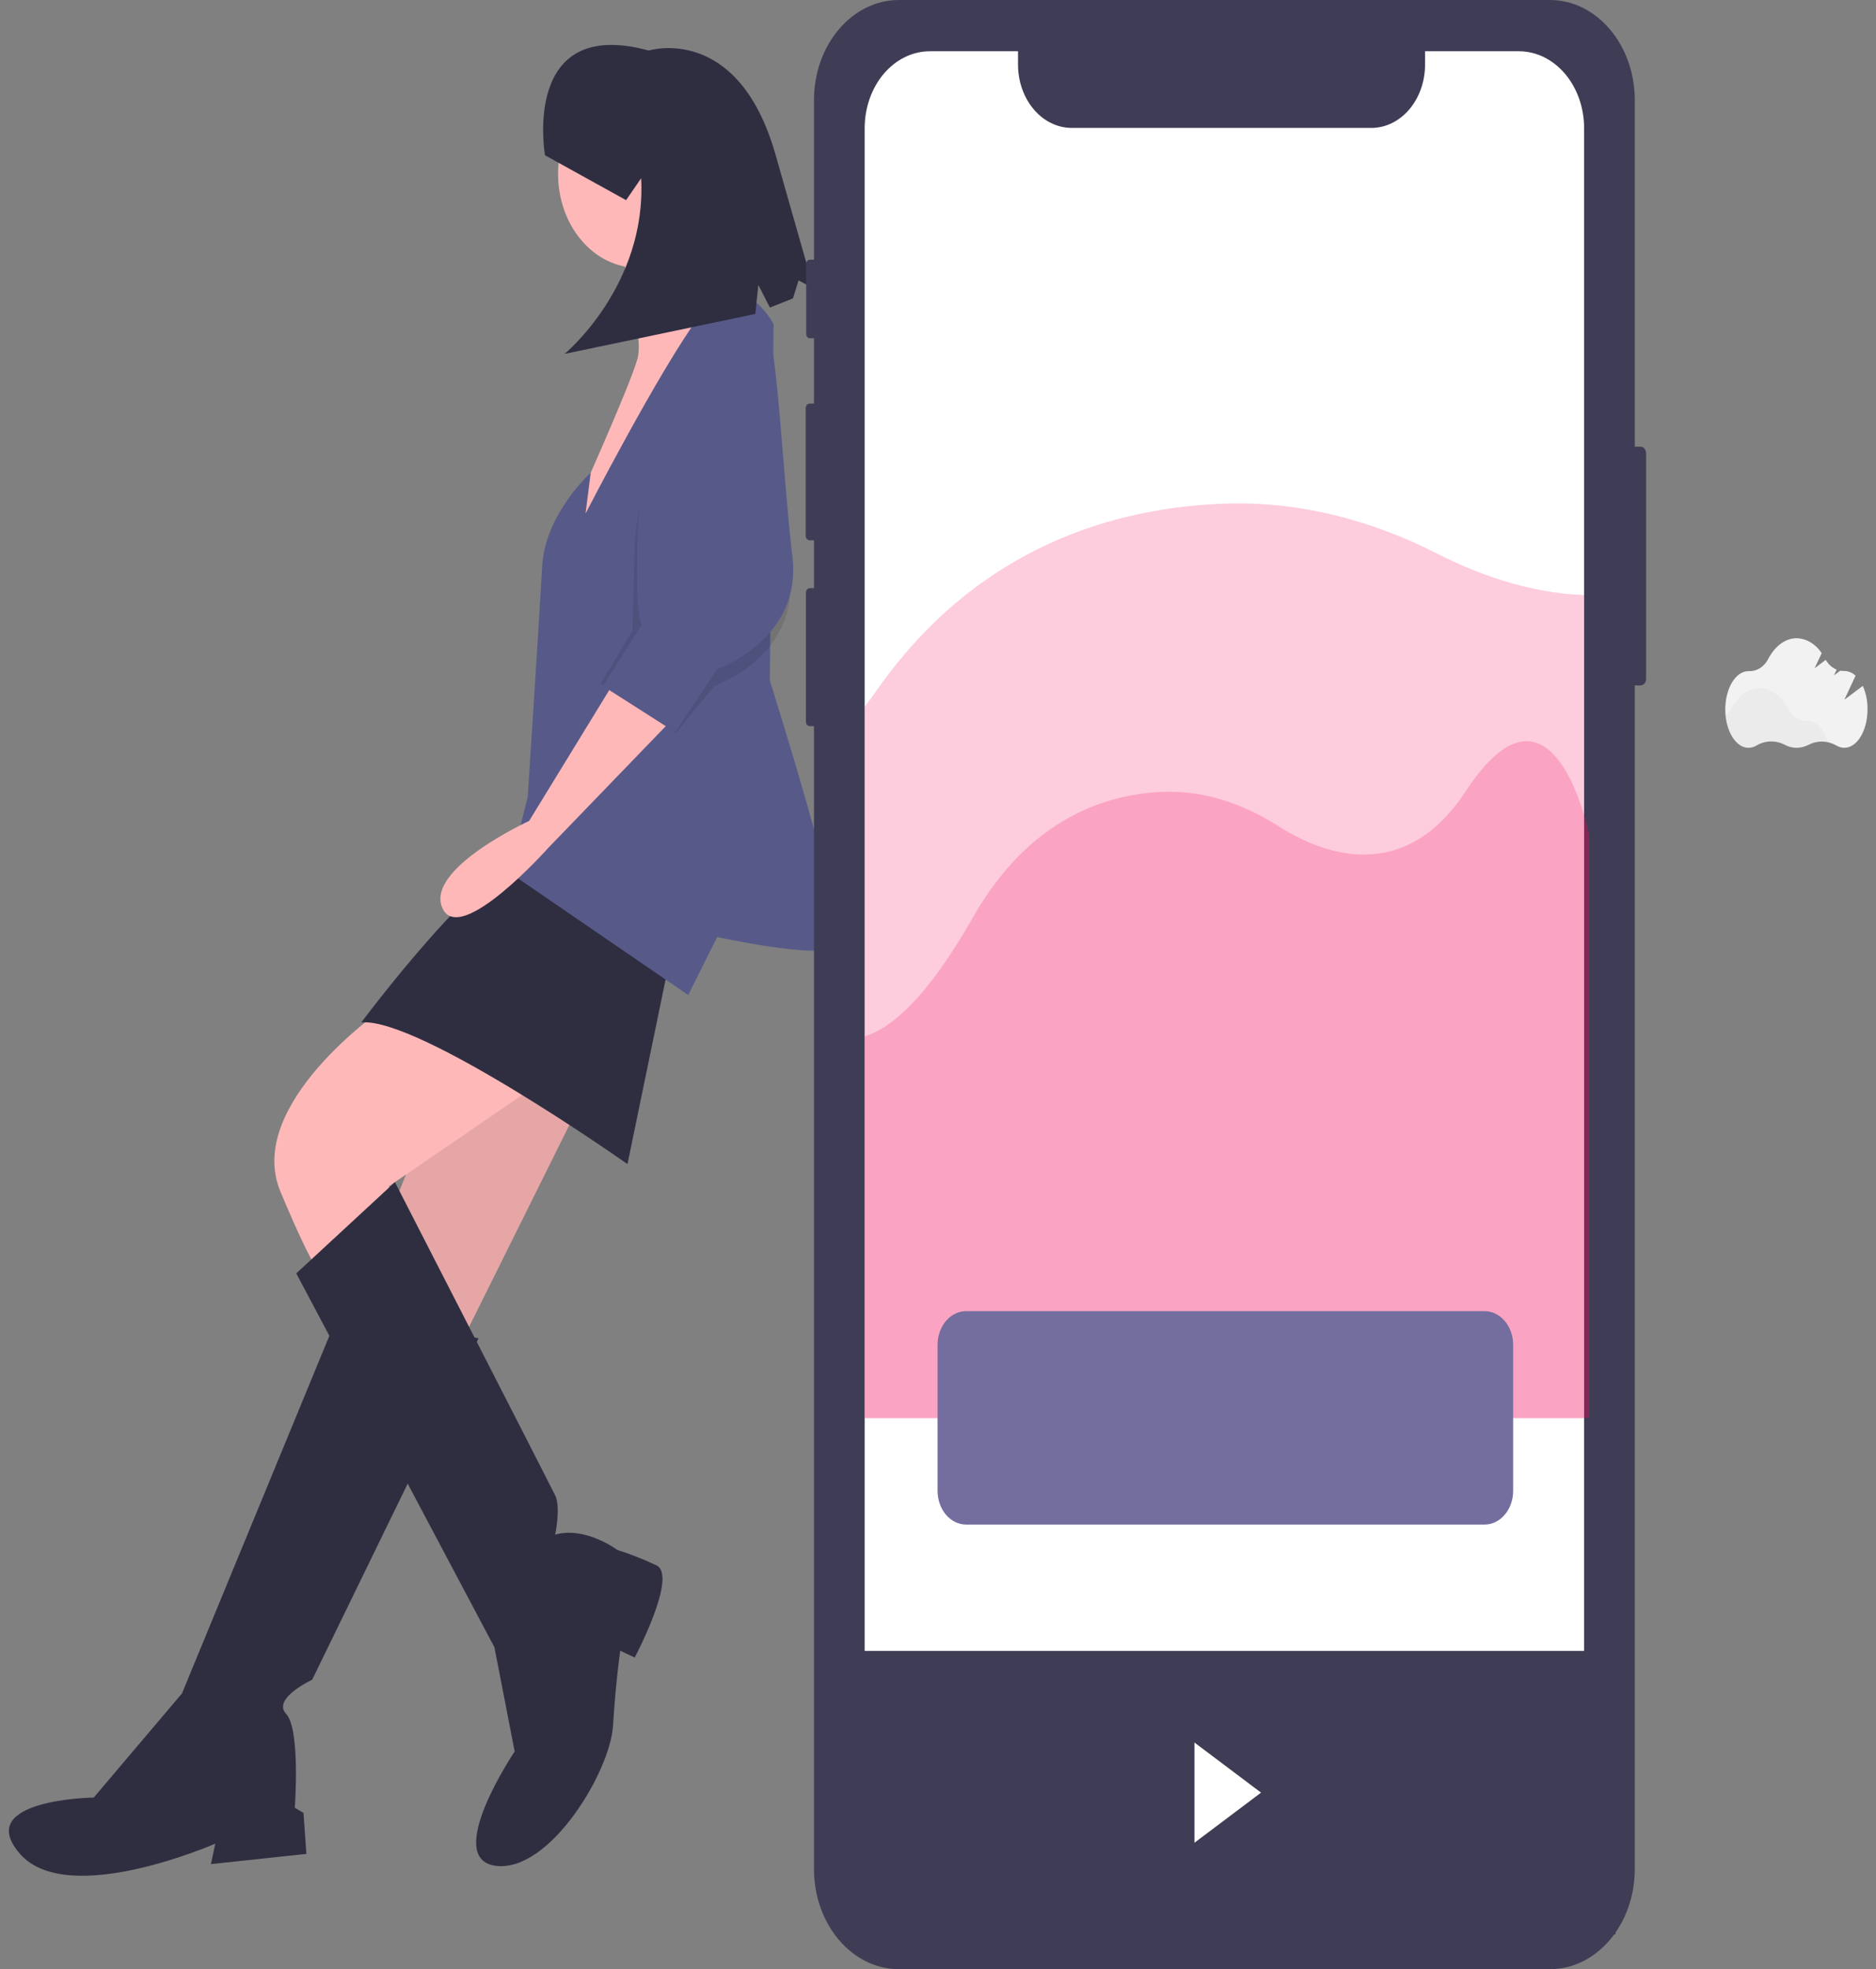 <svg width="142" height="149" viewBox="0 0 142 149" fill="none" xmlns="http://www.w3.org/2000/svg">
<rect x="0" y="0" width="142" height="149" fill="#808080" stroke="none"/>
<path d="M35.015 78.136L25.162 102.811L32.059 107.333L44.321 82.658L35.015 78.136Z" fill="#FFB8B8"/>
<path opacity="0.1" d="M35.015 78.136L25.162 102.811L32.059 107.333L44.321 82.658L35.015 78.136Z" fill="black"/>
<path d="M25.6 99.452L13.776 128.132L7.097 136.013C7.097 136.013 -2.099 136.142 1.514 140.276C5.127 144.41 16.294 139.501 16.294 139.501L15.965 141.051L23.191 140.276L22.972 137.176L22.315 136.788C22.315 136.788 22.753 130.845 21.659 129.683C20.564 128.52 23.629 127.099 23.629 127.099L36.22 101.261L25.6 99.452Z" fill="#2F2E41"/>
<path d="M28.994 76.327C28.994 76.327 18.483 83.562 21.221 90.15C23.957 96.739 24.833 97.256 24.833 97.256L30.417 92.476L29.432 89.763L40.38 82.27C40.38 82.27 31.95 74.647 28.994 76.327Z" fill="#FFB8B8"/>
<path d="M22.425 96.352L37.424 124.644L38.957 132.525C38.957 132.525 33.483 140.664 37.533 141.18C41.584 141.697 46.182 134.075 46.401 130.587C46.62 127.099 46.949 124.902 46.949 124.902L48.044 125.419C48.044 125.419 51.328 119.218 49.686 118.443C48.722 117.985 47.734 117.597 46.73 117.28C46.73 117.28 44.321 115.472 42.022 116.118C42.022 116.118 42.46 114.051 42.022 113.146C41.584 112.242 29.892 89.448 29.892 89.448L22.425 96.352Z" fill="#2F2E41"/>
<path d="M48.263 20.259C51.588 20.259 54.284 17.078 54.284 13.153C54.284 9.229 51.588 6.048 48.263 6.048C44.937 6.048 42.241 9.229 42.241 13.153C42.241 17.078 44.937 20.259 48.263 20.259Z" fill="#FFB8B8"/>
<path d="M46.621 17.675C46.621 17.675 48.81 25.039 48.263 27.106C47.715 29.173 43.336 38.862 43.336 38.862L43.884 43.384L54.832 23.488C54.832 23.488 52.095 19.225 52.861 16.254L46.621 17.675Z" fill="#FFB8B8"/>
<path d="M50.671 72.71L47.496 88.083C47.496 88.083 31.731 76.973 27.352 77.361C27.352 77.361 36.877 64.571 40.489 64.571C44.102 64.571 50.671 72.71 50.671 72.71Z" fill="#2F2E41"/>
<path d="M58.554 24.522C58.554 24.522 56.036 19.742 52.971 23.876C49.905 28.01 44.321 38.862 44.321 38.862L44.712 35.773C44.712 35.773 41.256 38.862 41.037 42.867C40.818 46.872 39.942 60.307 39.942 60.307L38.519 65.992L52.095 75.293L54.284 70.901C54.284 70.901 62.495 72.71 63.371 71.547C64.247 70.384 58.271 51.494 58.271 51.494L58.554 24.522Z" fill="#575A89"/>
<path d="M46.621 51.393L40.052 62.116C40.052 62.116 32.169 65.734 33.483 68.705C34.797 71.676 41.475 64.183 41.475 64.183L51.328 53.977L46.621 51.393Z" fill="#FFB8B8"/>
<path opacity="0.1" d="M53.08 25.685C53.08 25.685 48.263 34.728 48.044 41.575C47.825 48.422 47.88 47.712 47.88 47.712L45.471 51.717L51.164 55.463L54.065 51.91C54.065 51.91 60.525 49.714 59.758 43.384C58.992 37.053 58.554 25.297 57.459 25.297C56.364 25.297 53.08 25.685 53.08 25.685Z" fill="black"/>
<path d="M53.299 24.393C53.299 24.393 48.482 33.436 48.263 40.283C48.044 47.13 48.591 47.259 48.591 47.259L45.635 51.91L51.109 55.398L54.284 50.618C54.284 50.618 60.744 48.422 59.977 42.092C59.211 35.761 58.773 24.005 57.678 24.005C56.584 24.005 53.299 24.393 53.299 24.393Z" fill="#575A89"/>
<path d="M41.252 11.749C41.252 11.749 39.398 1.179 49.109 3.824C49.109 3.824 55.788 1.746 58.657 11.544L61.586 21.822L60.444 21.217L60.019 22.581L58.276 23.272L57.401 21.56L57.173 23.756L42.734 26.78C42.734 26.78 48.956 21.644 48.531 13.485L47.391 15.145L41.252 11.749Z" fill="#2F2E41"/>
<path d="M124.185 33.799H123.154C122.926 33.799 122.741 34.017 122.741 34.286V51.374C122.741 51.643 122.926 51.861 123.154 51.861H124.185C124.413 51.861 124.598 51.643 124.598 51.374V34.286C124.598 34.017 124.413 33.799 124.185 33.799Z" fill="#3F3D56"/>
<path d="M61.794 19.649H61.292C61.143 19.649 61.022 19.791 61.022 19.967V25.276C61.022 25.452 61.143 25.595 61.292 25.595H61.794C61.944 25.595 62.064 25.452 62.064 25.276V19.967C62.064 19.791 61.944 19.649 61.794 19.649Z" fill="#3F3D56"/>
<path d="M61.854 30.536H61.288C61.12 30.536 60.984 30.697 60.984 30.895V40.527C60.984 40.726 61.12 40.886 61.288 40.886H61.854C62.022 40.886 62.158 40.726 62.158 40.527V30.895C62.158 30.697 62.022 30.536 61.854 30.536Z" fill="#3F3D56"/>
<path d="M61.83 44.506H61.292C61.132 44.506 61.002 44.659 61.002 44.848V54.604C61.002 54.792 61.132 54.946 61.292 54.946H61.83C61.99 54.946 62.12 54.792 62.12 54.604V44.848C62.12 44.659 61.99 44.506 61.83 44.506Z" fill="#3F3D56"/>
<path d="M117.317 0H68.038C64.489 0 61.612 3.395 61.612 7.582V141.418C61.612 145.605 64.489 149 68.038 149H117.317C120.866 149 123.742 145.605 123.742 141.418V7.582C123.742 3.395 120.866 0 117.317 0Z" fill="#3F3D56"/>
<path d="M119.906 9.702V139.291C119.905 140.835 119.385 142.316 118.46 143.407C117.534 144.499 116.279 145.112 114.971 145.112H70.384C69.075 145.112 67.82 144.499 66.895 143.407C65.97 142.316 65.45 140.835 65.449 139.291V9.702C65.449 8.937 65.577 8.18 65.825 7.474C66.073 6.767 66.436 6.125 66.894 5.585C67.353 5.044 67.897 4.615 68.495 4.322C69.094 4.03 69.736 3.879 70.384 3.879H77.056V4.89C77.058 6.161 77.487 7.378 78.248 8.276C79.01 9.174 80.043 9.678 81.119 9.679H103.803C104.337 9.679 104.865 9.555 105.358 9.314C105.851 9.073 106.299 8.72 106.677 8.274C107.054 7.829 107.353 7.301 107.558 6.719C107.762 6.137 107.867 5.514 107.867 4.884V3.879H114.98C116.287 3.882 117.54 4.497 118.464 5.588C119.387 6.68 119.906 8.16 119.906 9.702Z" fill="white"/>
<path opacity="0.2" d="M120.296 63.214V107.281H119.906V107.325H65.449V53.489C65.798 53.018 66.152 52.53 66.511 52.025C74.159 41.248 84.554 38.411 92.6 38.114C98.113 37.902 103.6 39.246 108.839 41.917C111.606 43.327 115.578 44.874 119.906 45.027V61.687C120.17 62.577 120.296 63.214 120.296 63.214Z" fill="#F50057"/>
<path opacity="0.2" d="M120.296 63.214V107.281H65.449V78.414C67.402 77.834 70.13 75.604 73.63 69.441C77.816 62.067 83.503 60.127 87.905 59.923C90.92 59.783 93.923 60.697 96.789 62.526C100.014 64.58 106.229 67.057 110.951 59.866C116.172 51.914 118.948 58.472 119.906 61.687C120.17 62.577 120.296 63.214 120.296 63.214Z" fill="#F50057"/>
<path d="M112.375 99.21H73.127C71.934 99.21 70.967 100.352 70.967 101.759V112.806C70.967 114.214 71.934 115.356 73.127 115.356H112.375C113.568 115.356 114.535 114.214 114.535 112.806V101.759C114.535 100.352 113.568 99.21 112.375 99.21Z" fill="#736E9E"/>
<path d="M122.277 124.916H63.586V146.372H122.277V124.916Z" fill="#3F3D56"/>
<path d="M90.411 131.849V139.434L95.452 135.642L90.411 131.849Z" fill="white"/>
<path d="M141 51.899L139.607 52.943L140.453 51.126C140.213 50.901 139.917 50.776 139.611 50.771H139.587C139.491 50.773 139.394 50.765 139.299 50.748L138.818 51.105L139.022 50.669C138.687 50.532 138.398 50.273 138.195 49.93L137.349 50.567L137.889 49.422C137.665 49.08 137.378 48.801 137.05 48.605C136.723 48.41 136.362 48.303 135.995 48.292C135.117 48.292 134.334 48.908 133.835 49.871C133.685 50.159 133.472 50.396 133.219 50.556C132.966 50.716 132.682 50.794 132.395 50.782H132.348C131.378 50.782 130.591 52.082 130.591 53.682C130.591 55.281 131.378 56.584 132.348 56.584C132.561 56.583 132.771 56.521 132.96 56.403C133.29 56.213 133.651 56.111 134.018 56.102C134.386 56.093 134.75 56.178 135.086 56.352C135.369 56.503 135.676 56.582 135.986 56.584C136.296 56.582 136.603 56.506 136.887 56.358C137.22 56.188 137.581 56.103 137.945 56.112C138.309 56.12 138.667 56.22 138.995 56.405C139.181 56.521 139.389 56.583 139.6 56.584C140.57 56.584 141.357 55.284 141.357 53.682C141.367 53.062 141.245 52.449 141 51.899Z" fill="#F2F2F2"/>
<path opacity="0.03" d="M138.367 56.144C137.86 56.029 137.335 56.096 136.861 56.337C136.578 56.486 136.271 56.563 135.961 56.563C135.651 56.563 135.344 56.486 135.061 56.337C134.725 56.164 134.361 56.078 133.993 56.087C133.626 56.095 133.265 56.197 132.935 56.386C132.746 56.505 132.536 56.567 132.323 56.569C131.46 56.569 130.744 55.543 130.594 54.191C130.766 54.043 130.913 53.857 131.025 53.643C131.531 52.681 132.314 52.065 133.185 52.065C134.057 52.065 134.838 52.675 135.346 53.624C135.497 53.913 135.709 54.151 135.962 54.313C136.214 54.476 136.498 54.559 136.786 54.553H136.807C137.483 54.546 138.079 55.196 138.367 56.144Z" fill="black"/>
</svg>
